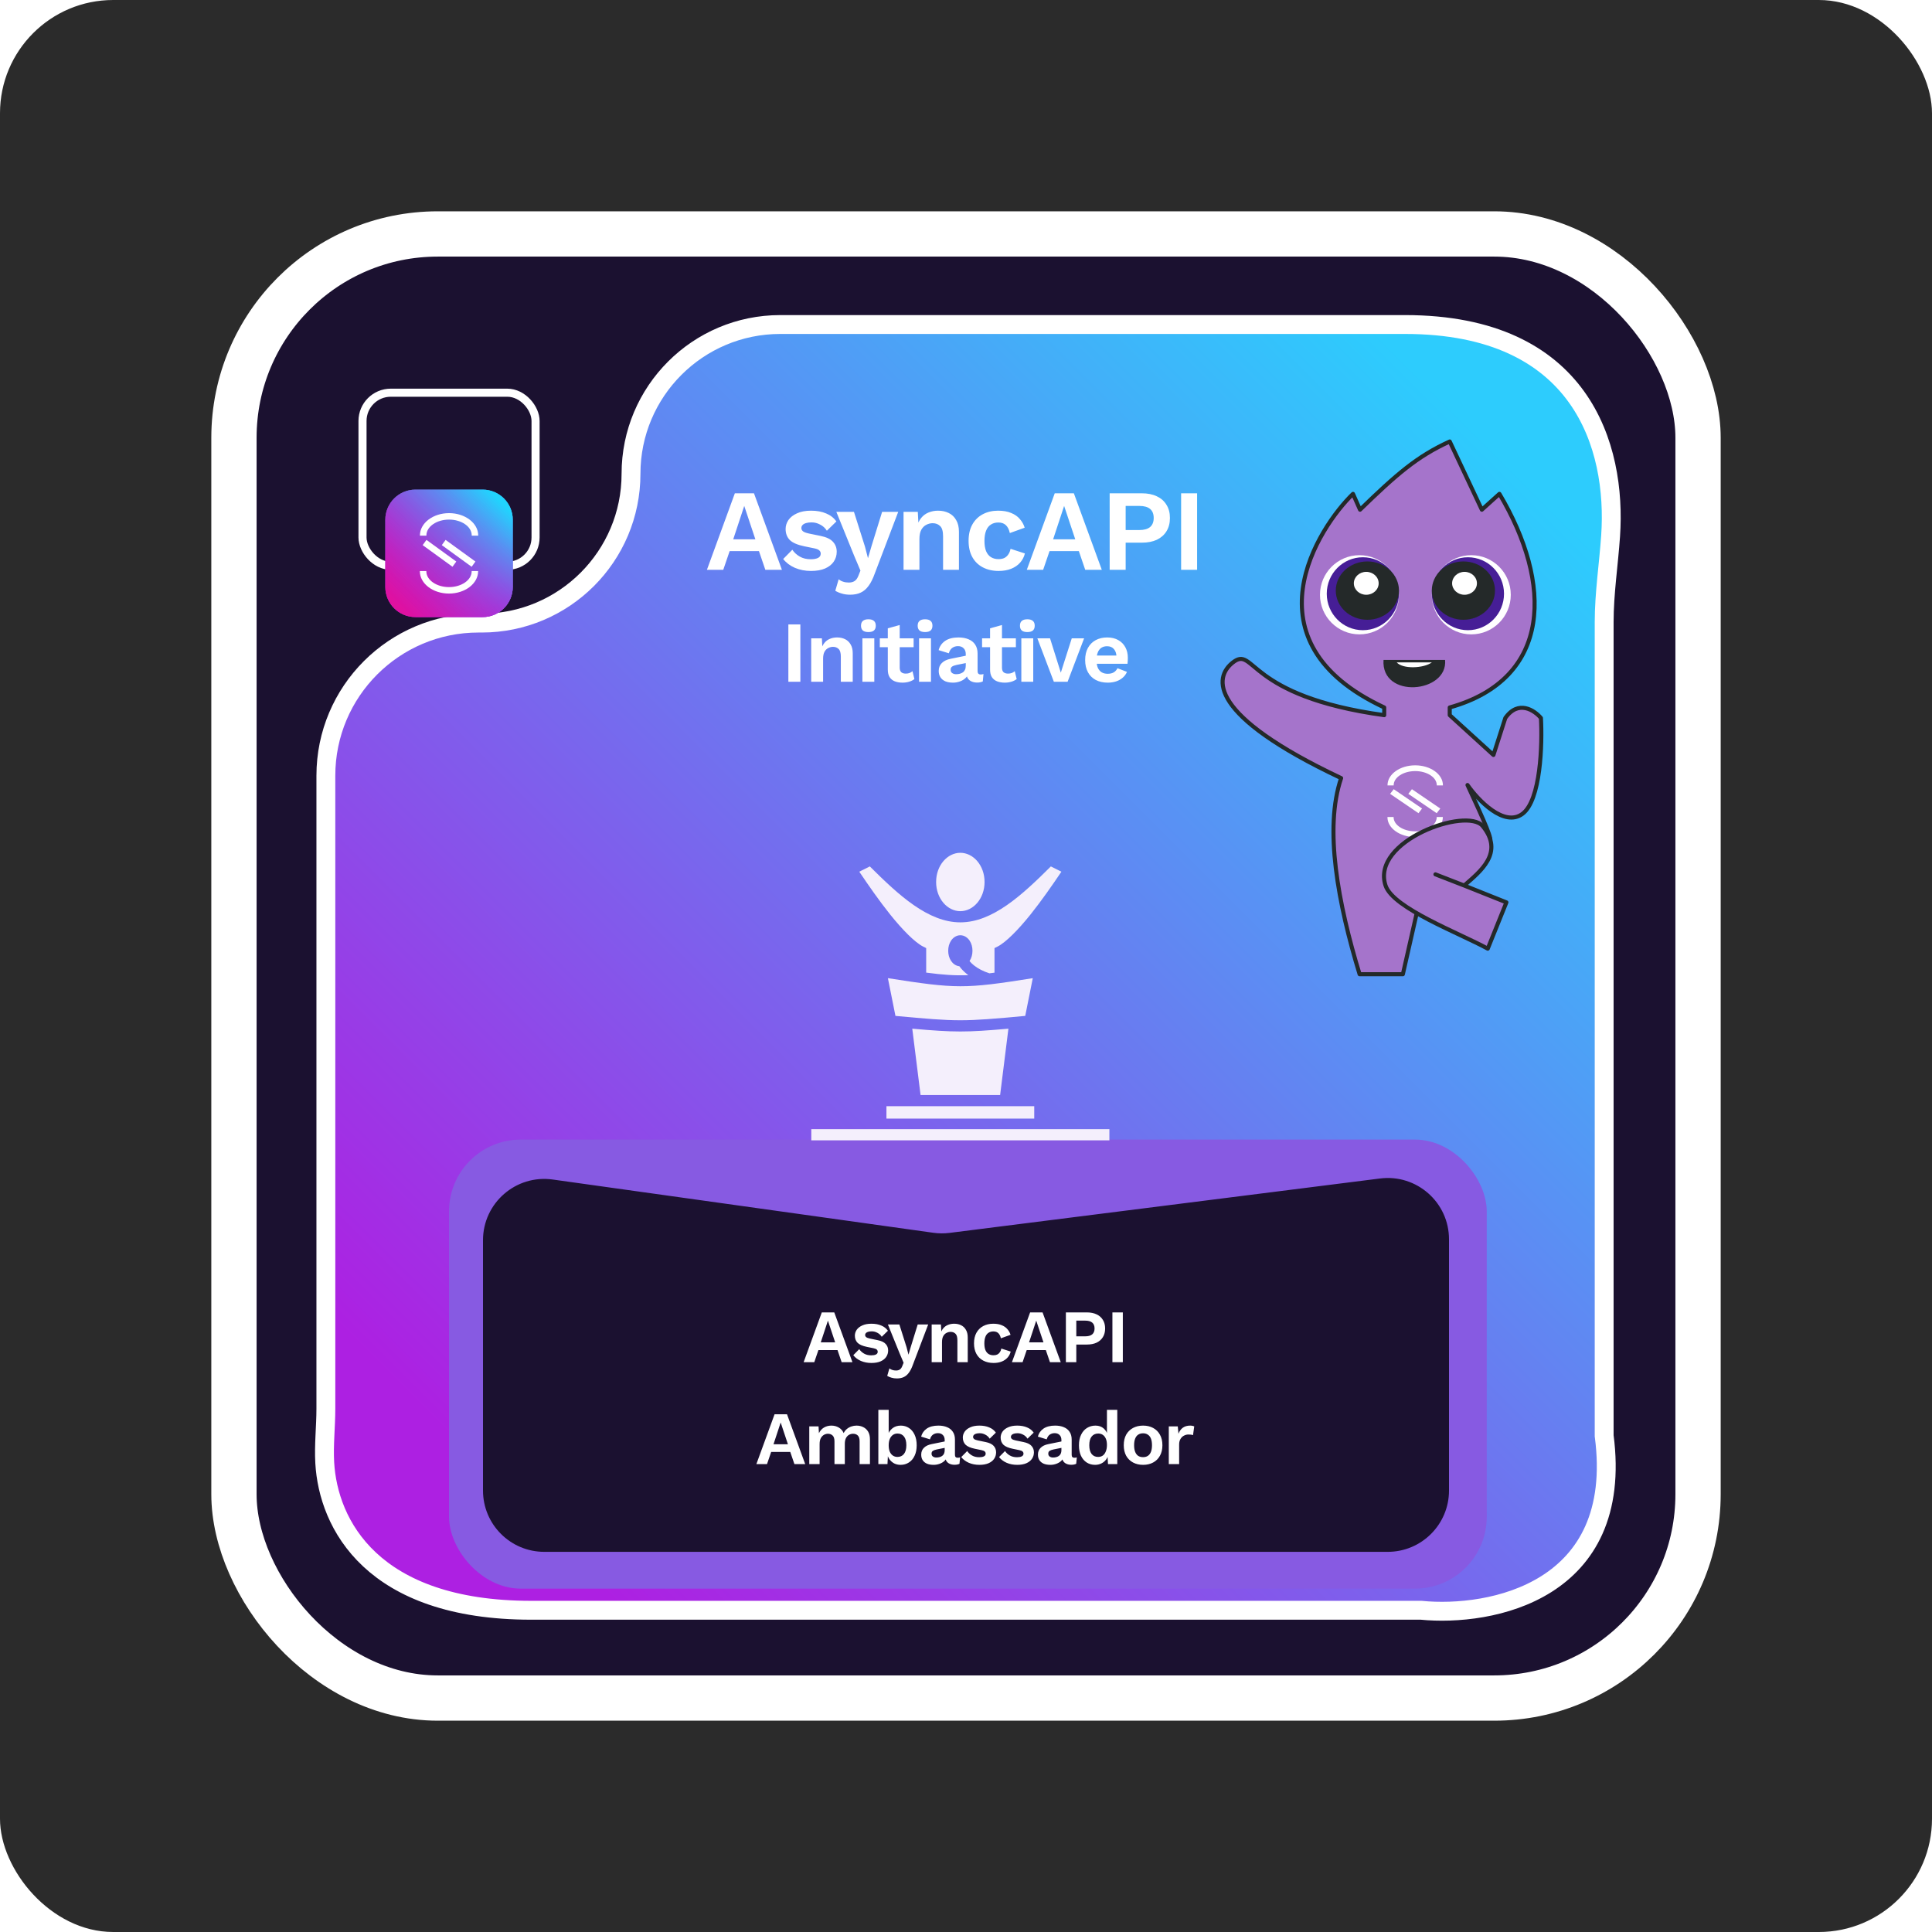 <svg width="512" height="512" viewBox="0 0 512 512" fill="none" xmlns="http://www.w3.org/2000/svg">
<rect width="512" height="512" rx="30" fill="#2B2B2B"/>
<path d="M158 411V405L163.5 408L158 411Z" stroke="black"/>
<path d="M157.573 405.067L157.5 411.067L152.037 408L157.573 405.067Z" stroke="black"/>
<path d="M157.927 411.005L158.074 405.007L163.499 408.14L157.927 411.005Z" stroke="black"/>
<rect x="62" y="62" width="388" height="388" rx="54" fill="#1B1130" stroke="white" stroke-width="12"/>
<path d="M140.779 426.737C98.526 426.737 86.981 403.853 86.061 387.657C85.79 382.875 86.358 378.083 86.358 373.294V205.56C86.358 183.229 104.46 165.127 126.791 165.127H127.661C149.511 165.127 167.224 147.414 167.224 125.563C167.224 103.713 184.937 86 206.787 86H372.339C419.251 86 428.444 118.479 426.829 142.005C426.305 149.63 425.12 157.223 425.12 164.866V380.488C430.54 421.831 395.032 428.547 376.601 426.737H140.779Z" fill="url(#paint0_linear_3854_148)" stroke="white" stroke-width="5"/>
<g filter="url(#filter0_d_3854_148)">
<rect x="119" y="277" width="275" height="119" rx="19" fill="#875AE2"/>
<path d="M128 303.669C128 293.806 136.721 286.22 146.489 287.587L247.359 301.7C248.78 301.899 250.221 301.909 251.645 301.729L365.725 287.31C375.424 286.084 384 293.644 384 303.42V370.015C384 378.984 376.73 386.254 367.761 386.254H144.239C135.27 386.254 128 378.984 128 370.015V303.669Z" fill="#1B1130"/>
<path d="M225.909 336H223.049L221.949 332.78H216.889L215.789 336H212.969L217.789 322.8H221.089L225.909 336ZM217.509 330.74H221.329L219.409 324.98L217.509 330.74ZM230.928 336.2C229.915 336.2 228.988 336.02 228.148 335.66C227.322 335.3 226.648 334.793 226.128 334.14L227.708 332.54C228.028 333.02 228.455 333.413 228.988 333.72C229.522 334.027 230.155 334.18 230.888 334.18C231.408 334.18 231.822 334.107 232.128 333.96C232.448 333.8 232.608 333.553 232.608 333.22C232.608 333.007 232.535 332.827 232.388 332.68C232.242 332.52 231.948 332.393 231.508 332.3L229.748 331.94C228.588 331.7 227.762 331.34 227.268 330.86C226.788 330.367 226.548 329.733 226.548 328.96C226.548 328.413 226.708 327.9 227.028 327.42C227.362 326.94 227.855 326.553 228.508 326.26C229.162 325.953 229.975 325.8 230.948 325.8C231.948 325.8 232.815 325.96 233.548 326.28C234.295 326.587 234.882 327.047 235.308 327.66L233.668 329.26C233.375 328.793 232.988 328.44 232.508 328.2C232.042 327.947 231.548 327.82 231.028 327.82C230.655 327.82 230.335 327.86 230.068 327.94C229.802 328.02 229.602 328.133 229.468 328.28C229.335 328.413 229.268 328.587 229.268 328.8C229.268 329.013 229.362 329.2 229.548 329.36C229.735 329.507 230.075 329.633 230.568 329.74L232.608 330.16C233.595 330.36 234.302 330.7 234.728 331.18C235.155 331.647 235.368 332.213 235.368 332.88C235.368 333.52 235.195 334.093 234.848 334.6C234.515 335.093 234.015 335.487 233.348 335.78C232.695 336.06 231.888 336.2 230.928 336.2ZM245.982 326L241.942 336.62C241.622 337.527 241.262 338.247 240.862 338.78C240.476 339.313 240.022 339.7 239.502 339.94C238.996 340.18 238.389 340.3 237.682 340.3C237.162 340.3 236.682 340.233 236.242 340.1C235.816 339.98 235.442 339.82 235.122 339.62L235.702 337.64C235.956 337.84 236.222 337.98 236.502 338.06C236.782 338.153 237.102 338.2 237.462 338.2C237.836 338.2 238.156 338.12 238.422 337.96C238.702 337.8 238.936 337.48 239.122 337L239.462 336.14L238.362 333.54L235.302 326H238.342L240.242 332L240.762 334L241.382 331.88L243.202 326H245.982ZM246.9 336V326H249.36L249.52 329L249.18 328.68C249.34 328.027 249.593 327.487 249.94 327.06C250.287 326.633 250.707 326.32 251.2 326.12C251.707 325.907 252.26 325.8 252.86 325.8C253.553 325.8 254.167 325.933 254.7 326.2C255.247 326.467 255.673 326.873 255.98 327.42C256.3 327.953 256.46 328.627 256.46 329.44V336H253.72V330.22C253.72 329.367 253.553 328.78 253.22 328.46C252.887 328.127 252.453 327.96 251.92 327.96C251.547 327.96 251.18 328.053 250.82 328.24C250.473 328.413 250.187 328.7 249.96 329.1C249.747 329.5 249.64 330.033 249.64 330.7V336H246.9ZM263.223 325.8C264.116 325.8 264.87 325.933 265.483 326.2C266.11 326.453 266.61 326.807 266.983 327.26C267.37 327.7 267.643 328.193 267.803 328.74L265.243 329.66C265.11 329.06 264.883 328.607 264.563 328.3C264.243 327.993 263.81 327.84 263.263 327.84C262.756 327.84 262.323 327.96 261.963 328.2C261.603 328.427 261.33 328.78 261.143 329.26C260.956 329.727 260.863 330.313 260.863 331.02C260.863 331.727 260.956 332.313 261.143 332.78C261.343 333.247 261.623 333.593 261.983 333.82C262.356 334.047 262.79 334.16 263.283 334.16C263.683 334.16 264.023 334.093 264.303 333.96C264.583 333.813 264.81 333.607 264.983 333.34C265.17 333.073 265.296 332.753 265.363 332.38L267.843 333.18C267.696 333.78 267.423 334.307 267.023 334.76C266.623 335.213 266.11 335.567 265.483 335.82C264.856 336.073 264.13 336.2 263.303 336.2C262.276 336.2 261.37 335.993 260.583 335.58C259.796 335.167 259.19 334.573 258.763 333.8C258.336 333.027 258.123 332.093 258.123 331C258.123 329.907 258.336 328.973 258.763 328.2C259.19 327.427 259.79 326.833 260.563 326.42C261.336 326.007 262.223 325.8 263.223 325.8ZM281.112 336H278.252L277.152 332.78H272.092L270.992 336H268.172L272.992 322.8H276.292L281.112 336ZM272.712 330.74H276.532L274.612 324.98L272.712 330.74ZM288.01 322.8C289.023 322.8 289.89 322.973 290.61 323.32C291.33 323.653 291.883 324.14 292.27 324.78C292.67 325.407 292.87 326.167 292.87 327.06C292.87 327.953 292.67 328.72 292.27 329.36C291.883 329.987 291.33 330.473 290.61 330.82C289.89 331.153 289.023 331.32 288.01 331.32H285.23V336H282.47V322.8H288.01ZM287.59 329.14C288.417 329.14 289.037 328.967 289.45 328.62C289.863 328.26 290.07 327.74 290.07 327.06C290.07 326.367 289.863 325.847 289.45 325.5C289.037 325.153 288.417 324.98 287.59 324.98H285.23V329.14H287.59ZM297.56 322.8V336H294.8V322.8H297.56ZM213.387 363H210.527L209.427 359.78H204.367L203.267 363H200.447L205.267 349.8H208.567L213.387 363ZM204.987 357.74H208.807L206.887 351.98L204.987 357.74ZM214.465 363V353H216.925L217.025 354.8C217.358 354.133 217.811 353.633 218.385 353.3C218.971 352.967 219.618 352.8 220.325 352.8C221.045 352.8 221.691 352.967 222.265 353.3C222.851 353.633 223.291 354.127 223.585 354.78C223.798 354.34 224.085 353.973 224.445 353.68C224.805 353.387 225.205 353.167 225.645 353.02C226.085 352.873 226.531 352.8 226.985 352.8C227.638 352.8 228.231 352.933 228.765 353.2C229.311 353.467 229.745 353.867 230.065 354.4C230.385 354.933 230.545 355.613 230.545 356.44V363H227.805V356.98C227.805 356.247 227.645 355.727 227.325 355.42C227.005 355.113 226.591 354.96 226.085 354.96C225.685 354.96 225.311 355.06 224.965 355.26C224.631 355.46 224.365 355.76 224.165 356.16C223.978 356.547 223.885 357.033 223.885 357.62V363H221.145V356.98C221.145 356.247 220.978 355.727 220.645 355.42C220.325 355.113 219.911 354.96 219.405 354.96C219.058 354.96 218.711 355.053 218.365 355.24C218.031 355.427 217.751 355.72 217.525 356.12C217.311 356.52 217.205 357.047 217.205 357.7V363H214.465ZM238.651 363.2C238.038 363.2 237.478 363.073 236.971 362.82C236.478 362.553 236.064 362.193 235.731 361.74C235.411 361.273 235.191 360.753 235.071 360.18L235.351 359.82L235.191 363H232.771V348.62H235.511V355.82L235.251 355.4C235.464 354.653 235.871 354.033 236.471 353.54C237.071 353.047 237.824 352.8 238.731 352.8C239.518 352.8 240.231 353.007 240.871 353.42C241.511 353.833 242.011 354.427 242.371 355.2C242.744 355.973 242.931 356.913 242.931 358.02C242.931 359.1 242.744 360.027 242.371 360.8C242.011 361.573 241.504 362.167 240.851 362.58C240.211 362.993 239.478 363.2 238.651 363.2ZM237.831 361.1C238.564 361.1 239.138 360.84 239.551 360.32C239.978 359.787 240.191 359.013 240.191 358C240.191 356.987 239.984 356.22 239.571 355.7C239.158 355.167 238.584 354.9 237.851 354.9C237.371 354.9 236.958 355.027 236.611 355.28C236.264 355.533 235.991 355.893 235.791 356.36C235.604 356.827 235.511 357.38 235.511 358.02C235.511 358.673 235.604 359.233 235.791 359.7C235.991 360.153 236.264 360.5 236.611 360.74C236.971 360.98 237.378 361.1 237.831 361.1ZM250.351 356.62C250.351 356.047 250.185 355.6 249.851 355.28C249.531 354.96 249.105 354.8 248.571 354.8C248.078 354.8 247.645 354.927 247.271 355.18C246.898 355.433 246.625 355.853 246.451 356.44L244.111 355.72C244.338 354.84 244.831 354.133 245.591 353.6C246.365 353.067 247.398 352.8 248.691 352.8C249.571 352.8 250.338 352.94 250.991 353.22C251.645 353.487 252.151 353.893 252.511 354.44C252.885 354.987 253.071 355.673 253.071 356.5V360.56C253.071 361.067 253.311 361.32 253.791 361.32C254.018 361.32 254.231 361.287 254.431 361.22L254.271 362.92C253.925 363.093 253.491 363.18 252.971 363.18C252.505 363.18 252.085 363.1 251.711 362.94C251.338 362.78 251.045 362.54 250.831 362.22C250.618 361.887 250.511 361.473 250.511 360.98V360.9L250.991 360.82C250.911 361.327 250.691 361.76 250.331 362.12C249.971 362.467 249.531 362.733 249.011 362.92C248.505 363.107 247.978 363.2 247.431 363.2C246.751 363.2 246.165 363.1 245.671 362.9C245.178 362.687 244.798 362.38 244.531 361.98C244.265 361.58 244.131 361.087 244.131 360.5C244.131 359.753 244.371 359.147 244.851 358.68C245.331 358.2 246.018 357.873 246.911 357.7L250.671 356.94L250.651 358.64L248.251 359.12C247.798 359.213 247.451 359.34 247.211 359.5C246.985 359.647 246.871 359.893 246.871 360.24C246.871 360.573 246.991 360.827 247.231 361C247.485 361.173 247.785 361.26 248.131 361.26C248.411 361.26 248.685 361.227 248.951 361.16C249.218 361.093 249.458 360.987 249.671 360.84C249.885 360.693 250.051 360.493 250.171 360.24C250.291 359.987 250.351 359.68 250.351 359.32V356.62ZM259.536 363.2C258.522 363.2 257.596 363.02 256.756 362.66C255.929 362.3 255.256 361.793 254.736 361.14L256.316 359.54C256.636 360.02 257.062 360.413 257.596 360.72C258.129 361.027 258.762 361.18 259.496 361.18C260.016 361.18 260.429 361.107 260.736 360.96C261.056 360.8 261.216 360.553 261.216 360.22C261.216 360.007 261.142 359.827 260.996 359.68C260.849 359.52 260.556 359.393 260.116 359.3L258.356 358.94C257.196 358.7 256.369 358.34 255.876 357.86C255.396 357.367 255.156 356.733 255.156 355.96C255.156 355.413 255.316 354.9 255.636 354.42C255.969 353.94 256.462 353.553 257.116 353.26C257.769 352.953 258.582 352.8 259.556 352.8C260.556 352.8 261.422 352.96 262.156 353.28C262.902 353.587 263.489 354.047 263.916 354.66L262.276 356.26C261.982 355.793 261.596 355.44 261.116 355.2C260.649 354.947 260.156 354.82 259.636 354.82C259.262 354.82 258.942 354.86 258.676 354.94C258.409 355.02 258.209 355.133 258.076 355.28C257.942 355.413 257.876 355.587 257.876 355.8C257.876 356.013 257.969 356.2 258.156 356.36C258.342 356.507 258.682 356.633 259.176 356.74L261.216 357.16C262.202 357.36 262.909 357.7 263.336 358.18C263.762 358.647 263.976 359.213 263.976 359.88C263.976 360.52 263.802 361.093 263.456 361.6C263.122 362.093 262.622 362.487 261.956 362.78C261.302 363.06 260.496 363.2 259.536 363.2ZM269.561 363.2C268.547 363.2 267.621 363.02 266.781 362.66C265.954 362.3 265.281 361.793 264.761 361.14L266.341 359.54C266.661 360.02 267.087 360.413 267.621 360.72C268.154 361.027 268.787 361.18 269.521 361.18C270.041 361.18 270.454 361.107 270.761 360.96C271.081 360.8 271.241 360.553 271.241 360.22C271.241 360.007 271.167 359.827 271.021 359.68C270.874 359.52 270.581 359.393 270.141 359.3L268.381 358.94C267.221 358.7 266.394 358.34 265.901 357.86C265.421 357.367 265.181 356.733 265.181 355.96C265.181 355.413 265.341 354.9 265.661 354.42C265.994 353.94 266.487 353.553 267.141 353.26C267.794 352.953 268.607 352.8 269.581 352.8C270.581 352.8 271.447 352.96 272.181 353.28C272.927 353.587 273.514 354.047 273.941 354.66L272.301 356.26C272.007 355.793 271.621 355.44 271.141 355.2C270.674 354.947 270.181 354.82 269.661 354.82C269.287 354.82 268.967 354.86 268.701 354.94C268.434 355.02 268.234 355.133 268.101 355.28C267.967 355.413 267.901 355.587 267.901 355.8C267.901 356.013 267.994 356.2 268.181 356.36C268.367 356.507 268.707 356.633 269.201 356.74L271.241 357.16C272.227 357.36 272.934 357.7 273.361 358.18C273.787 358.647 274.001 359.213 274.001 359.88C274.001 360.52 273.827 361.093 273.481 361.6C273.147 362.093 272.647 362.487 271.981 362.78C271.327 363.06 270.521 363.2 269.561 363.2ZM281.286 356.62C281.286 356.047 281.119 355.6 280.786 355.28C280.466 354.96 280.039 354.8 279.506 354.8C279.012 354.8 278.579 354.927 278.206 355.18C277.832 355.433 277.559 355.853 277.386 356.44L275.046 355.72C275.272 354.84 275.766 354.133 276.526 353.6C277.299 353.067 278.332 352.8 279.626 352.8C280.506 352.8 281.272 352.94 281.926 353.22C282.579 353.487 283.086 353.893 283.446 354.44C283.819 354.987 284.006 355.673 284.006 356.5V360.56C284.006 361.067 284.246 361.32 284.726 361.32C284.952 361.32 285.166 361.287 285.366 361.22L285.206 362.92C284.859 363.093 284.426 363.18 283.906 363.18C283.439 363.18 283.019 363.1 282.646 362.94C282.272 362.78 281.979 362.54 281.766 362.22C281.552 361.887 281.446 361.473 281.446 360.98V360.9L281.926 360.82C281.846 361.327 281.626 361.76 281.266 362.12C280.906 362.467 280.466 362.733 279.946 362.92C279.439 363.107 278.912 363.2 278.366 363.2C277.686 363.2 277.099 363.1 276.606 362.9C276.112 362.687 275.732 362.38 275.466 361.98C275.199 361.58 275.066 361.087 275.066 360.5C275.066 359.753 275.306 359.147 275.786 358.68C276.266 358.2 276.952 357.873 277.846 357.7L281.606 356.94L281.586 358.64L279.186 359.12C278.732 359.213 278.386 359.34 278.146 359.5C277.919 359.647 277.806 359.893 277.806 360.24C277.806 360.573 277.926 360.827 278.166 361C278.419 361.173 278.719 361.26 279.066 361.26C279.346 361.26 279.619 361.227 279.886 361.16C280.152 361.093 280.392 360.987 280.606 360.84C280.819 360.693 280.986 360.493 281.106 360.24C281.226 359.987 281.286 359.68 281.286 359.32V356.62ZM290.211 363.2C289.384 363.2 288.644 362.993 287.991 362.58C287.351 362.167 286.844 361.573 286.471 360.8C286.111 360.027 285.931 359.1 285.931 358.02C285.931 356.913 286.124 355.973 286.511 355.2C286.898 354.413 287.418 353.82 288.071 353.42C288.738 353.007 289.484 352.8 290.311 352.8C291.191 352.8 291.918 353.053 292.491 353.56C293.064 354.067 293.438 354.72 293.611 355.52L293.351 355.84V348.62H296.091V363H293.631L293.451 359.96L293.791 360.12C293.698 360.747 293.484 361.293 293.151 361.76C292.818 362.213 292.398 362.567 291.891 362.82C291.384 363.073 290.824 363.2 290.211 363.2ZM291.011 361.1C291.491 361.1 291.904 360.98 292.251 360.74C292.598 360.487 292.864 360.12 293.051 359.64C293.251 359.16 293.351 358.587 293.351 357.92C293.351 357.28 293.258 356.74 293.071 356.3C292.884 355.847 292.618 355.5 292.271 355.26C291.924 355.02 291.518 354.9 291.051 354.9C290.304 354.9 289.718 355.167 289.291 355.7C288.878 356.22 288.671 356.987 288.671 358C288.671 359.013 288.878 359.787 289.291 360.32C289.704 360.84 290.278 361.1 291.011 361.1ZM302.93 352.8C303.943 352.8 304.83 353.007 305.59 353.42C306.363 353.833 306.963 354.427 307.39 355.2C307.83 355.973 308.05 356.907 308.05 358C308.05 359.08 307.83 360.013 307.39 360.8C306.963 361.573 306.363 362.167 305.59 362.58C304.83 362.993 303.943 363.2 302.93 363.2C301.93 363.2 301.043 362.993 300.27 362.58C299.497 362.167 298.89 361.573 298.45 360.8C298.023 360.013 297.81 359.08 297.81 358C297.81 356.907 298.023 355.973 298.45 355.2C298.89 354.427 299.497 353.833 300.27 353.42C301.043 353.007 301.93 352.8 302.93 352.8ZM302.93 354.84C302.423 354.84 301.99 354.96 301.63 355.2C301.283 355.427 301.017 355.773 300.83 356.24C300.643 356.707 300.55 357.293 300.55 358C300.55 358.707 300.643 359.293 300.83 359.76C301.017 360.227 301.283 360.58 301.63 360.82C301.99 361.047 302.423 361.16 302.93 361.16C303.423 361.16 303.843 361.047 304.19 360.82C304.55 360.58 304.823 360.227 305.01 359.76C305.197 359.293 305.29 358.707 305.29 358C305.29 357.293 305.197 356.707 305.01 356.24C304.823 355.773 304.55 355.427 304.19 355.2C303.843 354.96 303.423 354.84 302.93 354.84ZM309.743 363V353H312.123L312.303 354.96C312.569 354.267 312.956 353.733 313.463 353.36C313.983 352.987 314.629 352.8 315.403 352.8C315.629 352.8 315.836 352.82 316.023 352.86C316.209 352.9 316.363 352.953 316.483 353.02L316.163 355.32C316.029 355.267 315.863 355.227 315.663 355.2C315.476 355.173 315.229 355.16 314.923 355.16C314.523 355.16 314.136 355.26 313.763 355.46C313.389 355.647 313.083 355.94 312.843 356.34C312.603 356.727 312.483 357.22 312.483 357.82V363H309.743Z" fill="white"/>
</g>
<rect x="96.07" y="104.07" width="45.86" height="45.86" rx="7.491" stroke="white" stroke-width="2.14"/>
<g filter="url(#filter1_d_3854_148)">
<path d="M127.9 110.111H110.1C105.688 110.111 102.111 113.688 102.111 118.1V135.9C102.111 140.312 105.688 143.889 110.1 143.889H127.9C132.312 143.889 135.889 140.312 135.889 135.9V118.1C135.889 113.688 132.312 110.111 127.9 110.111Z" fill="url(#paint1_linear_3854_148)"/>
<path d="M127.9 110.111H110.1C105.688 110.111 102.111 113.688 102.111 118.1V135.9C102.111 140.312 105.688 143.889 110.1 143.889H127.9C132.312 143.889 135.889 140.312 135.889 135.9V118.1C135.889 113.688 132.312 110.111 127.9 110.111Z" fill="url(#paint2_linear_3854_148)"/>
<path d="M127.9 110.111H110.1C105.688 110.111 102.111 113.688 102.111 118.1V135.9C102.111 140.312 105.688 143.889 110.1 143.889H127.9C132.312 143.889 135.889 140.312 135.889 135.9V118.1C135.889 113.688 132.312 110.111 127.9 110.111Z" fill="url(#paint3_linear_3854_148)"/>
<path d="M127.9 110.111H110.1C105.688 110.111 102.111 113.688 102.111 118.1V135.9C102.111 140.312 105.688 143.889 110.1 143.889H127.9C132.312 143.889 135.889 140.312 135.889 135.9V118.1C135.889 113.688 132.312 110.111 127.9 110.111Z" fill="url(#paint4_linear_3854_148)"/>
<path d="M113.016 123.432L112.011 124.818L119.862 130.516L119.916 130.556L120.922 129.17L113.07 123.472L113.016 123.432Z" fill="white"/>
<path d="M118.141 123.472L118.087 123.432L117.082 124.818L124.934 130.516L124.988 130.556L125.993 129.17L118.141 123.472Z" fill="white"/>
<path d="M119.004 116.341C114.747 116.341 111.285 118.987 111.285 122.238V122.305H113.001V122.238C113.001 119.931 115.698 118.053 119.009 118.053C122.319 118.053 125.016 119.931 125.016 122.238V122.305H126.733V122.238C126.723 118.987 123.261 116.341 119.004 116.341Z" fill="white"/>
<path d="M124.999 131.758C124.999 134.066 122.302 135.944 118.989 135.944C115.676 135.944 112.982 134.066 112.982 131.758V131.692H111.265V131.758C111.265 135.01 114.728 137.656 118.984 137.656C123.241 137.656 126.704 135.01 126.704 131.758V131.692H124.987L124.999 131.758Z" fill="white"/>
</g>
<path d="M207.214 151H202.822L201.133 146.055H193.362L191.673 151H187.343L194.744 130.729H199.812L207.214 151ZM194.314 142.922H200.181L197.232 134.077L194.314 142.922ZM214.922 151.307C213.366 151.307 211.943 151.031 210.653 150.478C209.383 149.925 208.349 149.147 207.551 148.144L209.977 145.687C210.469 146.424 211.124 147.028 211.943 147.499C212.762 147.97 213.734 148.205 214.861 148.205C215.659 148.205 216.294 148.092 216.765 147.867C217.256 147.622 217.502 147.243 217.502 146.731C217.502 146.403 217.389 146.127 217.164 145.902C216.939 145.656 216.488 145.461 215.813 145.318L213.11 144.765C211.329 144.397 210.059 143.844 209.302 143.107C208.564 142.349 208.196 141.377 208.196 140.189C208.196 139.349 208.442 138.561 208.933 137.824C209.445 137.087 210.202 136.493 211.206 136.043C212.209 135.572 213.458 135.336 214.953 135.336C216.488 135.336 217.819 135.582 218.945 136.073C220.092 136.544 220.993 137.251 221.648 138.193L219.13 140.65C218.679 139.933 218.085 139.39 217.348 139.022C216.632 138.633 215.874 138.438 215.076 138.438C214.502 138.438 214.011 138.5 213.601 138.623C213.192 138.745 212.885 138.919 212.68 139.145C212.475 139.349 212.373 139.616 212.373 139.943C212.373 140.271 212.516 140.558 212.803 140.803C213.089 141.028 213.612 141.223 214.369 141.387L217.502 142.032C219.017 142.339 220.102 142.861 220.758 143.598C221.413 144.315 221.74 145.185 221.74 146.209C221.74 147.192 221.474 148.072 220.942 148.85C220.43 149.608 219.662 150.212 218.638 150.662C217.635 151.092 216.396 151.307 214.922 151.307ZM238.04 135.643L231.836 151.952C231.344 153.344 230.791 154.45 230.177 155.269C229.583 156.088 228.887 156.682 228.089 157.05C227.311 157.419 226.379 157.603 225.294 157.603C224.495 157.603 223.758 157.501 223.082 157.296C222.427 157.112 221.854 156.866 221.362 156.559L222.253 153.518C222.642 153.826 223.052 154.041 223.482 154.163C223.912 154.307 224.403 154.378 224.956 154.378C225.529 154.378 226.021 154.256 226.43 154.01C226.86 153.764 227.218 153.273 227.505 152.536L228.027 151.215L226.338 147.222L221.639 135.643H226.307L229.225 144.857L230.024 147.929L230.976 144.673L233.771 135.643H238.04ZM239.449 151V135.643H243.227L243.473 140.25L242.951 139.759C243.196 138.756 243.585 137.926 244.118 137.271C244.65 136.616 245.295 136.135 246.053 135.828C246.831 135.5 247.68 135.336 248.602 135.336C249.667 135.336 250.608 135.541 251.427 135.951C252.267 136.36 252.922 136.985 253.393 137.824C253.885 138.643 254.13 139.677 254.13 140.926V151H249.923V142.124C249.923 140.813 249.667 139.913 249.155 139.421C248.643 138.909 247.977 138.653 247.158 138.653C246.585 138.653 246.022 138.797 245.469 139.083C244.937 139.349 244.497 139.79 244.148 140.404C243.821 141.018 243.657 141.837 243.657 142.861V151H239.449ZM264.516 135.336C265.887 135.336 267.044 135.541 267.986 135.951C268.949 136.34 269.716 136.882 270.29 137.578C270.883 138.254 271.303 139.012 271.549 139.851L267.618 141.264C267.413 140.343 267.065 139.646 266.573 139.175C266.082 138.705 265.417 138.469 264.577 138.469C263.799 138.469 263.134 138.653 262.581 139.022C262.028 139.37 261.608 139.913 261.321 140.65C261.035 141.366 260.891 142.267 260.891 143.352C260.891 144.438 261.035 145.339 261.321 146.055C261.629 146.772 262.059 147.304 262.611 147.652C263.185 148 263.85 148.174 264.608 148.174C265.222 148.174 265.744 148.072 266.174 147.867C266.604 147.642 266.952 147.325 267.218 146.915C267.505 146.506 267.7 146.014 267.802 145.441L271.61 146.669C271.385 147.591 270.965 148.4 270.351 149.096C269.737 149.792 268.949 150.335 267.986 150.724C267.024 151.113 265.908 151.307 264.638 151.307C263.062 151.307 261.67 150.99 260.461 150.355C259.253 149.72 258.322 148.809 257.667 147.622C257.011 146.434 256.684 145.001 256.684 143.322C256.684 141.643 257.011 140.209 257.667 139.022C258.322 137.834 259.243 136.923 260.431 136.288C261.618 135.654 262.98 135.336 264.516 135.336ZM291.987 151H287.595L285.906 146.055H278.135L276.446 151H272.116L279.518 130.729H284.585L291.987 151ZM279.088 142.922H284.954L282.005 134.077L279.088 142.922ZM302.58 130.729C304.136 130.729 305.467 130.996 306.573 131.528C307.678 132.04 308.528 132.787 309.122 133.77C309.736 134.732 310.043 135.899 310.043 137.271C310.043 138.643 309.736 139.82 309.122 140.803C308.528 141.766 307.678 142.513 306.573 143.045C305.467 143.557 304.136 143.813 302.58 143.813H298.311V151H294.072V130.729H302.58ZM301.935 140.465C303.204 140.465 304.157 140.199 304.791 139.667C305.426 139.114 305.743 138.315 305.743 137.271C305.743 136.207 305.426 135.408 304.791 134.876C304.157 134.343 303.204 134.077 301.935 134.077H298.311V140.465H301.935ZM317.245 130.729V151H313.007V130.729H317.245Z" fill="white"/>
<path d="M212.103 165.475V180.678H208.924V165.475H212.103ZM214.974 180.678V169.161H217.807L217.992 172.616L217.6 172.248C217.784 171.495 218.076 170.873 218.475 170.382C218.875 169.89 219.358 169.529 219.927 169.299C220.51 169.053 221.147 168.931 221.838 168.931C222.637 168.931 223.343 169.084 223.958 169.391C224.587 169.698 225.079 170.167 225.432 170.796C225.8 171.411 225.985 172.186 225.985 173.123V180.678H222.829V174.021C222.829 173.038 222.637 172.363 222.253 171.994C221.869 171.61 221.37 171.418 220.756 171.418C220.326 171.418 219.904 171.526 219.489 171.741C219.09 171.94 218.759 172.271 218.498 172.731C218.253 173.192 218.13 173.806 218.13 174.574V180.678H214.974ZM230.134 167.502C229.474 167.502 228.982 167.364 228.66 167.088C228.338 166.796 228.176 166.374 228.176 165.821C228.176 165.253 228.338 164.83 228.66 164.554C228.982 164.262 229.474 164.116 230.134 164.116C230.795 164.116 231.286 164.262 231.608 164.554C231.931 164.83 232.092 165.253 232.092 165.821C232.092 166.374 231.931 166.796 231.608 167.088C231.286 167.364 230.795 167.502 230.134 167.502ZM231.701 169.161V180.678H228.545V169.161H231.701ZM238.432 165.637V176.924C238.432 177.476 238.57 177.883 238.847 178.144C239.138 178.39 239.53 178.513 240.021 178.513C240.405 178.513 240.743 178.459 241.035 178.352C241.327 178.229 241.588 178.068 241.818 177.868L242.325 179.964C241.956 180.256 241.496 180.486 240.943 180.655C240.39 180.824 239.806 180.909 239.192 180.909C238.424 180.909 237.741 180.793 237.142 180.563C236.558 180.333 236.098 179.964 235.76 179.457C235.437 178.951 235.276 178.275 235.276 177.43V166.512L238.432 165.637ZM242.118 169.161V171.51H233.157V169.161H242.118ZM245.151 167.502C244.491 167.502 243.999 167.364 243.677 167.088C243.354 166.796 243.193 166.374 243.193 165.821C243.193 165.253 243.354 164.83 243.677 164.554C243.999 164.262 244.491 164.116 245.151 164.116C245.811 164.116 246.303 164.262 246.625 164.554C246.948 164.83 247.109 165.253 247.109 165.821C247.109 166.374 246.948 166.796 246.625 167.088C246.303 167.364 245.811 167.502 245.151 167.502ZM246.717 169.161V180.678H243.562V169.161H246.717ZM255.937 173.33C255.937 172.67 255.745 172.155 255.361 171.787C254.992 171.418 254.501 171.234 253.886 171.234C253.318 171.234 252.819 171.38 252.389 171.672C251.959 171.963 251.644 172.447 251.445 173.123L248.75 172.294C249.011 171.28 249.579 170.466 250.454 169.852C251.345 169.238 252.535 168.931 254.025 168.931C255.038 168.931 255.921 169.092 256.674 169.414C257.426 169.721 258.01 170.19 258.424 170.819C258.854 171.449 259.069 172.24 259.069 173.192V177.868C259.069 178.452 259.346 178.743 259.898 178.743C260.16 178.743 260.405 178.705 260.636 178.628L260.451 180.586C260.052 180.786 259.553 180.886 258.954 180.886C258.417 180.886 257.933 180.793 257.503 180.609C257.073 180.425 256.735 180.148 256.489 179.78C256.244 179.396 256.121 178.92 256.121 178.352V178.26L256.674 178.167C256.581 178.751 256.328 179.25 255.913 179.665C255.499 180.064 254.992 180.371 254.393 180.586C253.81 180.801 253.203 180.909 252.573 180.909C251.79 180.909 251.115 180.793 250.546 180.563C249.978 180.317 249.54 179.964 249.233 179.504C248.926 179.043 248.773 178.475 248.773 177.799C248.773 176.939 249.049 176.24 249.602 175.703C250.155 175.15 250.946 174.774 251.975 174.574L256.305 173.699L256.282 175.657L253.518 176.21C252.996 176.317 252.596 176.463 252.32 176.647C252.059 176.816 251.928 177.1 251.928 177.499C251.928 177.883 252.067 178.175 252.343 178.375C252.635 178.574 252.98 178.674 253.38 178.674C253.702 178.674 254.017 178.636 254.324 178.559C254.631 178.482 254.908 178.359 255.153 178.191C255.399 178.022 255.591 177.791 255.729 177.499C255.867 177.208 255.937 176.854 255.937 176.44V173.33ZM265.535 165.637V176.924C265.535 177.476 265.673 177.883 265.949 178.144C266.241 178.39 266.633 178.513 267.124 178.513C267.508 178.513 267.846 178.459 268.138 178.352C268.43 178.229 268.691 178.068 268.921 177.868L269.428 179.964C269.059 180.256 268.598 180.486 268.046 180.655C267.493 180.824 266.909 180.909 266.295 180.909C265.527 180.909 264.844 180.793 264.245 180.563C263.661 180.333 263.201 179.964 262.863 179.457C262.54 178.951 262.379 178.275 262.379 177.43V166.512L265.535 165.637ZM269.22 169.161V171.51H260.26V169.161H269.22ZM272.254 167.502C271.593 167.502 271.102 167.364 270.78 167.088C270.457 166.796 270.296 166.374 270.296 165.821C270.296 165.253 270.457 164.83 270.78 164.554C271.102 164.262 271.593 164.116 272.254 164.116C272.914 164.116 273.406 164.262 273.728 164.554C274.051 164.83 274.212 165.253 274.212 165.821C274.212 166.374 274.051 166.796 273.728 167.088C273.406 167.364 272.914 167.502 272.254 167.502ZM273.82 169.161V180.678H270.664V169.161H273.82ZM284.03 169.161H287.301L282.924 180.678H279.285L274.908 169.161H278.271L281.127 178.26L284.03 169.161ZM293.567 180.909C292.354 180.909 291.294 180.671 290.388 180.195C289.498 179.718 288.807 179.035 288.315 178.144C287.824 177.254 287.578 176.179 287.578 174.92C287.578 173.66 287.824 172.585 288.315 171.695C288.807 170.804 289.49 170.121 290.365 169.645C291.256 169.169 292.27 168.931 293.406 168.931C294.573 168.931 295.564 169.169 296.377 169.645C297.191 170.105 297.813 170.743 298.243 171.556C298.673 172.355 298.888 173.269 298.888 174.298C298.888 174.605 298.881 174.897 298.865 175.173C298.85 175.449 298.827 175.695 298.796 175.91H289.605V173.722H297.414L295.894 174.275C295.894 173.307 295.671 172.562 295.226 172.04C294.796 171.518 294.181 171.257 293.383 171.257C292.799 171.257 292.293 171.395 291.863 171.672C291.448 171.948 291.133 172.363 290.918 172.916C290.703 173.453 290.596 174.136 290.596 174.966C290.596 175.78 290.711 176.455 290.941 176.993C291.187 177.515 291.525 177.906 291.955 178.167C292.4 178.429 292.93 178.559 293.544 178.559C294.22 178.559 294.765 178.429 295.18 178.167C295.594 177.906 295.917 177.546 296.147 177.085L298.658 178.052C298.412 178.651 298.036 179.166 297.529 179.596C297.038 180.026 296.447 180.356 295.755 180.586C295.08 180.801 294.35 180.909 293.567 180.909Z" fill="white"/>
<path d="M360.307 258.18C354.597 239.457 350.869 219.549 355.413 206.206C320.105 189.527 321.609 179.524 326.747 175.538C332.573 171.019 330.125 184.47 366.832 189.527V187.483C329.427 170.05 349.47 139.669 358.559 130.881L360.423 135.078C369.999 125.797 375.455 120.981 384.195 117L392.702 135.078L397.363 130.881C411.463 154.555 411.463 179.842 384.195 187.483V189.527L395.778 200.073L398.924 190.28C402.373 185.373 406.654 188.236 408.363 190.28C408.751 197.239 408.316 212.06 403.469 215.676C398.621 219.291 391.738 212.089 388.903 208.036C393.611 218.199 395.767 223.046 394.683 222.993C393.599 222.939 378.485 228.588 378.485 228.588L371.773 258.18H360.307Z" fill="#A574CB" stroke="#242929" stroke-width="1.076" stroke-linejoin="round"/>
<ellipse cx="389.906" cy="157.621" rx="10.466" ry="10.493" fill="white"/>
<ellipse cx="389.01" cy="157.345" rx="9.569" ry="9.664" fill="#461E96"/>
<ellipse cx="387.814" cy="156.516" rx="8.373" ry="7.732" fill="#242929"/>
<ellipse cx="388.113" cy="154.584" rx="3.289" ry="3.037" fill="white"/>
<ellipse cx="10.466" cy="10.493" rx="10.466" ry="10.493" transform="matrix(-1 0 0 1 370.742 147.128)" fill="white"/>
<ellipse cx="9.569" cy="9.664" rx="9.569" ry="9.664" transform="matrix(-1 0 0 1 370.742 147.681)" fill="#461E96"/>
<ellipse cx="8.373" cy="7.732" rx="8.373" ry="7.732" transform="matrix(-1 0 0 1 370.742 148.785)" fill="#242929"/>
<ellipse cx="3.289" cy="3.037" rx="3.289" ry="3.037" transform="matrix(-1 0 0 1 365.36 151.546)" fill="white"/>
<path d="M366.647 174.892H382.961C383.777 183.716 365.948 185.33 366.647 174.892Z" fill="#242929"/>
<path d="M370.141 175.537H379.464C377.279 177.149 371.744 177.364 370.141 175.537Z" fill="white"/>
<path d="M369.352 209.146L368.396 210.382L375.859 215.467L375.91 215.502L376.866 214.266L369.403 209.181L369.352 209.146Z" fill="white"/>
<path d="M374.225 209.181L374.174 209.146L373.218 210.382L380.681 215.467L380.732 215.502L381.688 214.266L374.225 209.181Z" fill="white"/>
<path d="M375.042 202.82C370.999 202.82 367.706 205.18 367.706 208.083V208.142H369.337V208.083C369.337 206.022 371.901 204.347 375.047 204.347C378.193 204.347 380.759 206.022 380.759 208.083V208.142H382.391V208.083C382.381 205.18 379.088 202.82 375.042 202.82Z" fill="white"/>
<path d="M380.743 216.573C380.743 218.634 378.179 220.31 375.03 220.31C371.882 220.31 369.321 218.634 369.321 216.573V216.514H367.689V216.573C367.689 219.474 370.982 221.823 375.026 221.823C379.069 221.823 382.365 219.463 382.365 216.573V216.514H380.733L380.743 216.573Z" fill="white"/>
<path d="M399.213 239.139L394.272 251.406C386.736 247.281 369.18 240.703 367.183 234.673C363.242 222.777 388.733 213.805 392.92 218.909C398.747 226.011 392.221 230.997 388.026 234.673L399.213 239.139Z" fill="#A574CB"/>
<path d="M380.405 231.714L388.026 234.673M388.026 234.673L399.213 239.139L394.272 251.406C386.736 247.281 369.18 240.703 367.183 234.673C363.242 222.777 388.733 213.805 392.92 218.909C398.747 226.011 392.221 230.997 388.026 234.673Z" stroke="#242929" stroke-width="1.076" stroke-linecap="round" stroke-linejoin="round"/>
<path d="M254.5 226C251.071 226 248.081 229.331 248.081 233.735C248.081 238.14 251.071 241.471 254.5 241.471C257.929 241.471 260.919 238.14 260.919 233.735C260.919 229.331 257.929 226 254.5 226ZM230.513 229.61L227.717 231.008C230.172 234.653 233.019 238.746 235.907 242.356C239.15 246.41 242.482 249.77 244.629 250.844L245.448 251.253V257.751C249.913 258.344 253.104 258.571 256.619 258.424C256.51 258.343 256.402 258.262 256.298 258.18C255.489 257.542 254.787 256.83 254.241 256.064C253.275 255.968 252.5 255.344 252.037 254.641C251.533 253.875 251.285 252.955 251.285 251.964C251.285 250.973 251.533 250.053 252.037 249.287C252.541 248.522 253.413 247.85 254.5 247.85C255.587 247.85 256.459 248.522 256.963 249.287C257.468 250.053 257.715 250.973 257.715 251.964C257.715 252.955 257.467 253.875 256.963 254.641C256.953 254.656 256.942 254.671 256.932 254.686C257.248 255.074 257.645 255.469 258.134 255.855C259.168 256.672 260.557 257.412 262.207 257.939C262.643 257.885 263.09 257.828 263.552 257.767V251.253L264.371 250.844C266.518 249.77 269.85 246.41 273.093 242.356C275.981 238.746 278.828 234.653 281.283 231.008L278.487 229.61C270.805 237.261 263.024 244.433 254.5 244.433C245.976 244.433 238.195 237.261 230.513 229.61ZM235.302 259.223L237.302 269.224C253.934 270.765 255.066 270.765 271.698 269.224L273.697 259.228C255.58 262.1 253.418 262.053 235.302 259.223L235.302 259.223ZM241.761 272.61L243.958 290.187H265.043L267.239 272.61C256.087 273.603 252.913 273.603 241.761 272.61ZM234.915 293.15V296.442H274.085V293.15H234.915ZM215 299.24V302.202H294V299.24H215Z" fill="#F4EFFC"/>
<defs>
<filter id="filter0_d_3854_148" x="69" y="252" width="375" height="219" filterUnits="userSpaceOnUse" color-interpolation-filters="sRGB">
<feFlood flood-opacity="0" result="BackgroundImageFix"/>
<feColorMatrix in="SourceAlpha" type="matrix" values="0 0 0 0 0 0 0 0 0 0 0 0 0 0 0 0 0 0 127 0" result="hardAlpha"/>
<feOffset dy="25"/>
<feGaussianBlur stdDeviation="25"/>
<feComposite in2="hardAlpha" operator="out"/>
<feColorMatrix type="matrix" values="0 0 0 0 1 0 0 0 0 1 0 0 0 0 1 0 0 0 0.1 0"/>
<feBlend mode="normal" in2="BackgroundImageFix" result="effect1_dropShadow_3854_148"/>
<feBlend mode="normal" in="SourceGraphic" in2="effect1_dropShadow_3854_148" result="shape"/>
</filter>
<filter id="filter1_d_3854_148" x="82.467" y="110.111" width="73.067" height="73.067" filterUnits="userSpaceOnUse" color-interpolation-filters="sRGB">
<feFlood flood-opacity="0" result="BackgroundImageFix"/>
<feColorMatrix in="SourceAlpha" type="matrix" values="0 0 0 0 0 0 0 0 0 0 0 0 0 0 0 0 0 0 127 0" result="hardAlpha"/>
<feOffset dy="19.644"/>
<feGaussianBlur stdDeviation="9.822"/>
<feComposite in2="hardAlpha" operator="out"/>
<feColorMatrix type="matrix" values="0 0 0 0 0 0 0 0 0 0 0 0 0 0 0 0 0 0 0.25 0"/>
<feBlend mode="normal" in2="BackgroundImageFix" result="effect1_dropShadow_3854_148"/>
<feBlend mode="normal" in="SourceGraphic" in2="effect1_dropShadow_3854_148" result="shape"/>
</filter>
<linearGradient id="paint0_linear_3854_148" x1="395.091" y1="117.884" x2="125.509" y2="387.491" gradientUnits="userSpaceOnUse">
<stop stop-color="#2DCCFD"/>
<stop offset="1" stop-color="#AD20E2"/>
</linearGradient>
<linearGradient id="paint1_linear_3854_148" x1="132.728" y1="113.269" x2="106.025" y2="139.975" gradientUnits="userSpaceOnUse">
<stop stop-color="#2DCCFD"/>
<stop offset="1" stop-color="#AD20E2"/>
</linearGradient>
<linearGradient id="paint2_linear_3854_148" x1="132.728" y1="140.728" x2="106.022" y2="114.022" gradientUnits="userSpaceOnUse">
<stop stop-color="#A829E2"/>
<stop offset="0.05" stop-color="#A829E2" stop-opacity="0.84"/>
<stop offset="0.11" stop-color="#A829E2" stop-opacity="0.67"/>
<stop offset="0.18" stop-color="#A829E2" stop-opacity="0.51"/>
<stop offset="0.25" stop-color="#A829E2" stop-opacity="0.38"/>
<stop offset="0.33" stop-color="#A829E2" stop-opacity="0.28"/>
<stop offset="0.43" stop-color="#A829E2" stop-opacity="0.2"/>
<stop offset="0.54" stop-color="#A829E2" stop-opacity="0.14"/>
<stop offset="0.68" stop-color="#A829E2" stop-opacity="0.11"/>
<stop offset="1" stop-color="#A829E2" stop-opacity="0.1"/>
</linearGradient>
<linearGradient id="paint3_linear_3854_148" x1="105.272" y1="140.728" x2="131.975" y2="114.022" gradientUnits="userSpaceOnUse">
<stop stop-color="#E50E99"/>
<stop offset="1" stop-color="#A829E2" stop-opacity="0.1"/>
</linearGradient>
<linearGradient id="paint4_linear_3854_148" x1="132.728" y1="113.272" x2="106.022" y2="139.975" gradientUnits="userSpaceOnUse">
<stop stop-color="#21D4FD"/>
<stop offset="0.03" stop-color="#27CDFC" stop-opacity="0.96"/>
<stop offset="0.23" stop-color="#4E9CF4" stop-opacity="0.7"/>
<stop offset="0.43" stop-color="#6E73EE" stop-opacity="0.49"/>
<stop offset="0.61" stop-color="#8753E9" stop-opacity="0.32"/>
<stop offset="0.77" stop-color="#993CE5" stop-opacity="0.2"/>
<stop offset="0.9" stop-color="#A42EE3" stop-opacity="0.13"/>
<stop offset="1" stop-color="#A829E2" stop-opacity="0.1"/>
</linearGradient>
</defs>
</svg>
